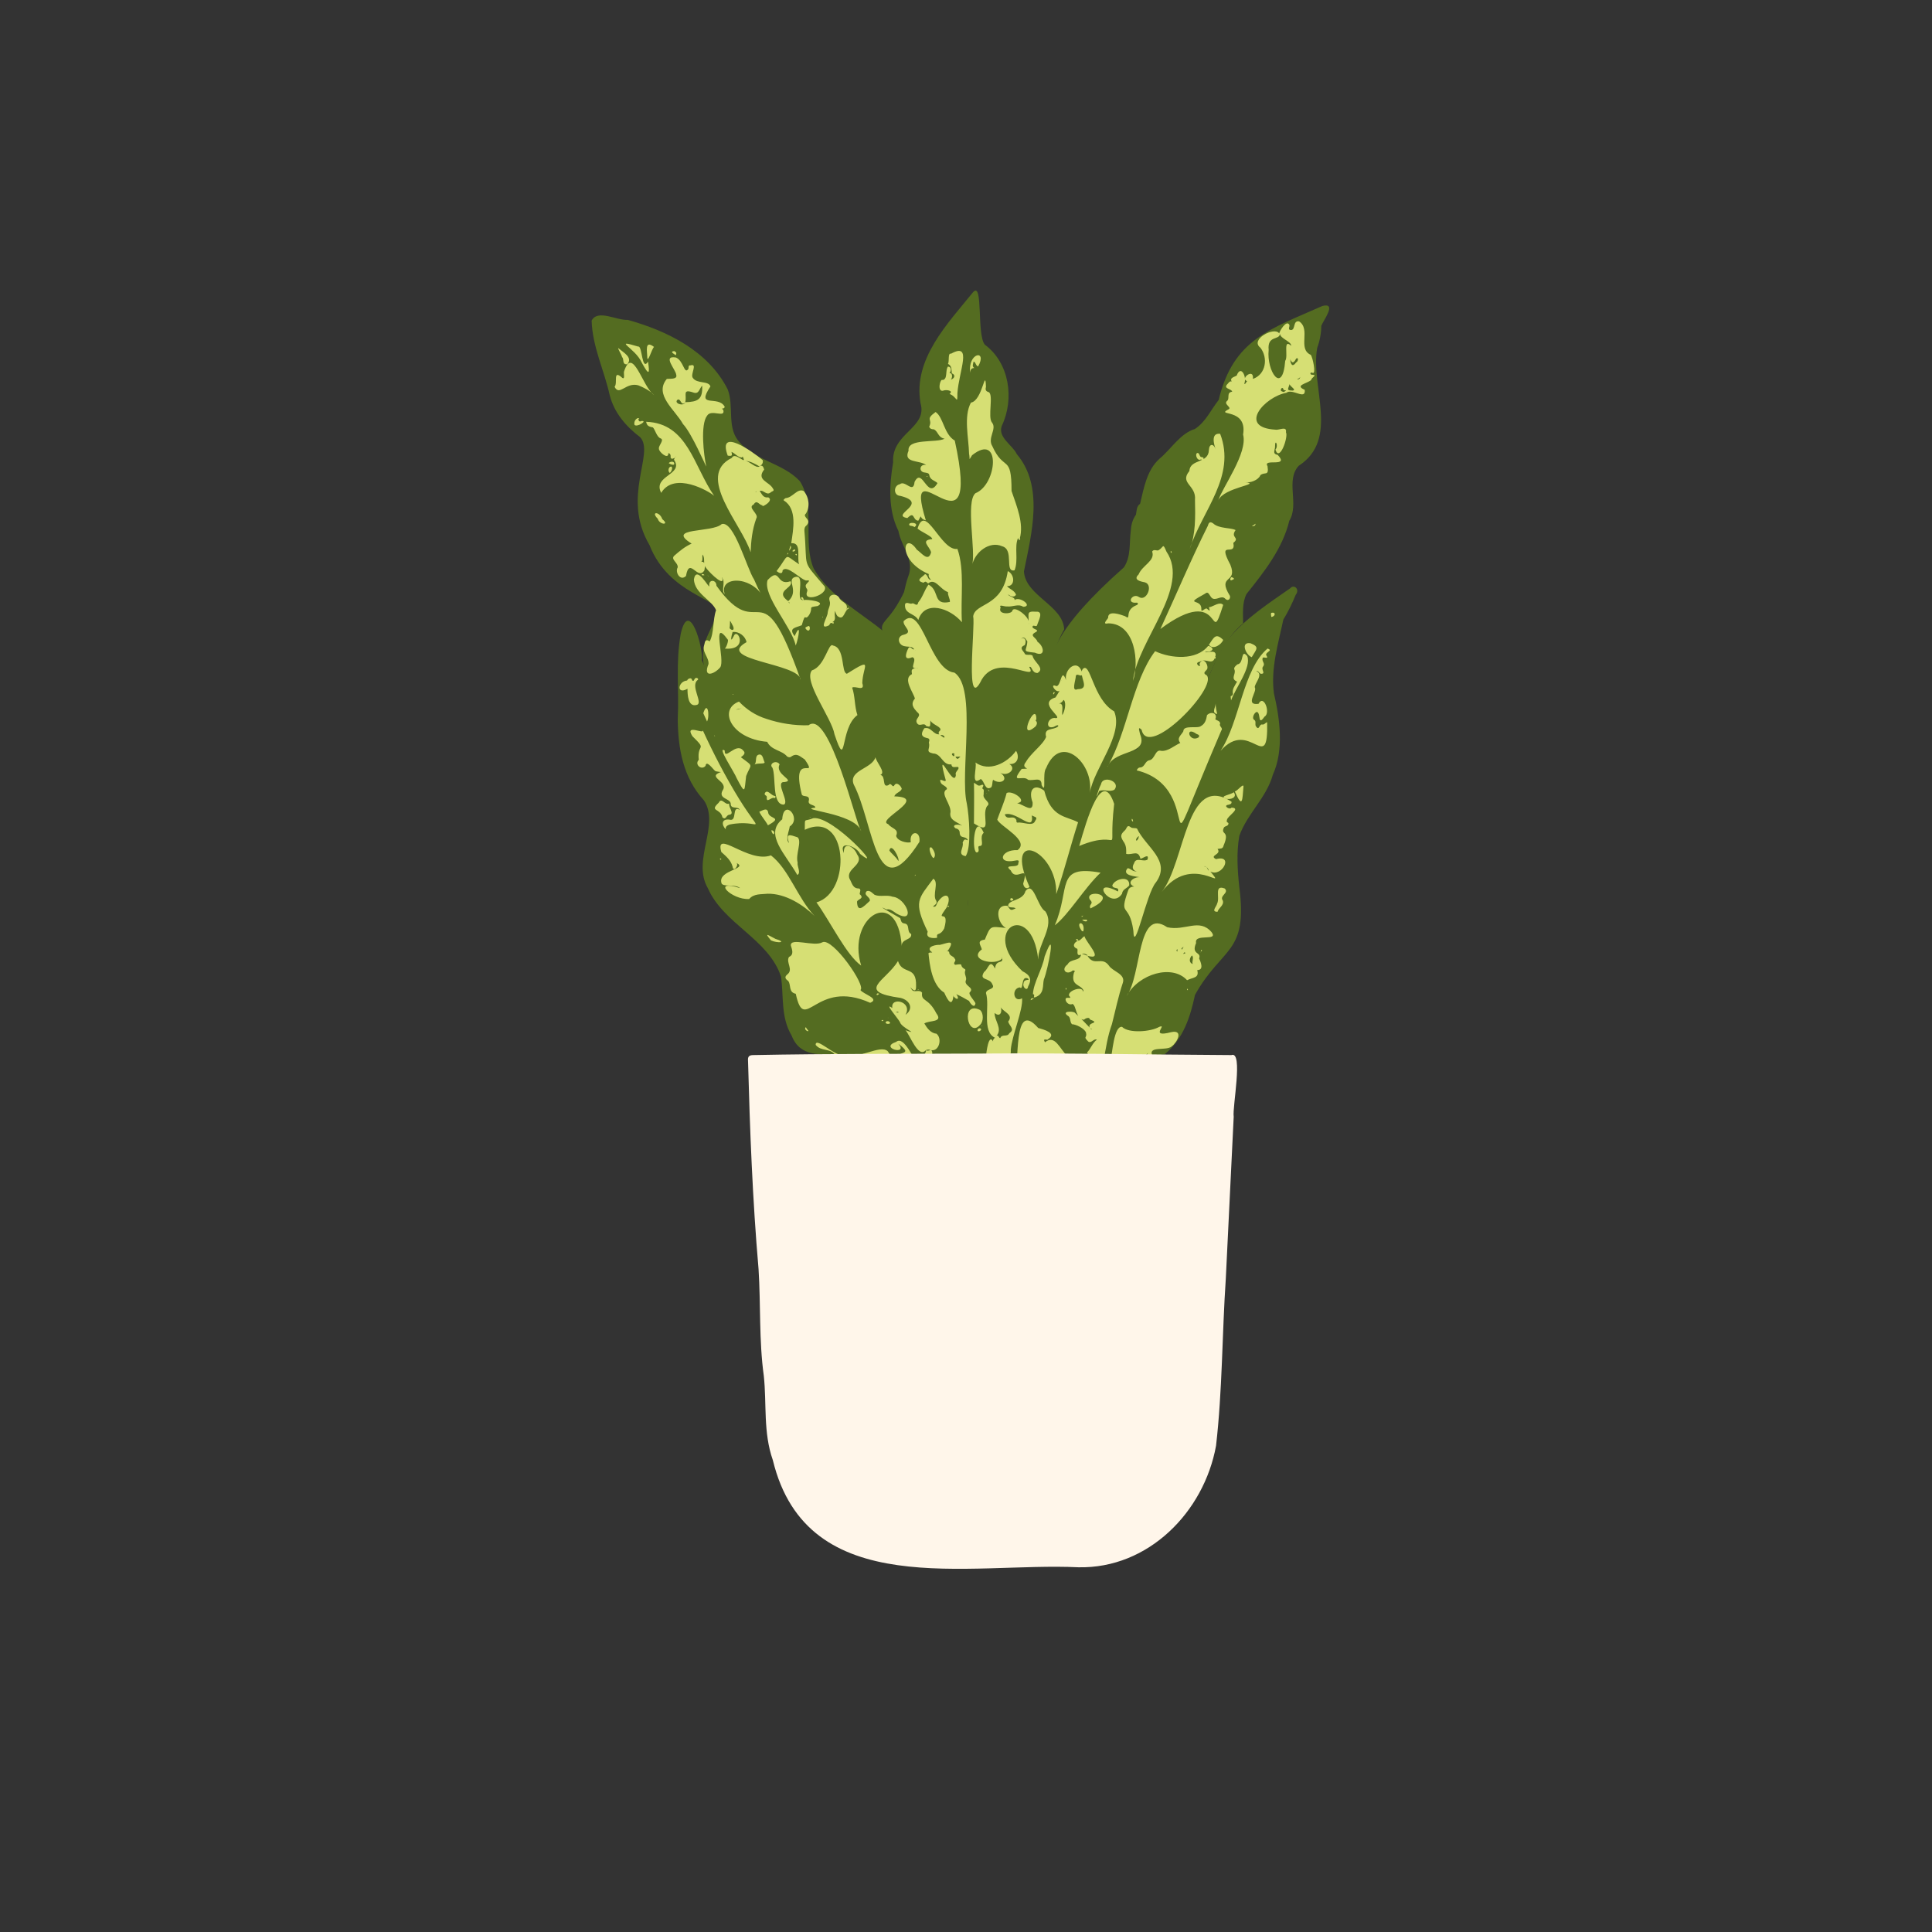<svg xmlns="http://www.w3.org/2000/svg" xmlns:xlink="http://www.w3.org/1999/xlink" width="500" zoomAndPan="magnify" viewBox="0 0 375 375" height="500" preserveAspectRatio="xMidYMid meet" version="1.0"><rect x="0" y="0" width="375" height="375" fill="#333333" stroke="none"/><defs><clipPath id="79467db950"><path d="M 114.688 56 L 258 56 L 258 205 L 114.688 205 Z M 114.688 56 " clip-rule="nonzero"/></clipPath></defs><g clip-path="url(#79467db950)"><path fill="#546c21" d="M 250.188 101.211 Z M 256.68 59.387 C 246.539 63.91 239.387 65.809 236.543 77.633 C 235.082 79.457 234.062 81.867 231.945 83.254 C 229.098 84.129 227.348 87.121 225.086 89.02 C 222.605 91.211 222.023 94.715 221.293 97.781 C 220.562 98.289 220.637 99.168 220.488 99.898 C 219.762 100.918 219.539 102.012 219.469 103.18 C 219.176 105.516 219.543 108 218.156 110.117 C 191.23 133.984 213.047 131.797 198.09 149.461 C 188.168 159.387 199.109 175.152 188.676 184.422 C 185.176 174.789 193.199 171.359 180.434 158 C 170.363 148.512 180.652 132.742 171.383 122.453 C 166.789 118.73 161.023 115.664 157.957 110.406 C 155.695 105.152 158.395 98.363 155.258 93.398 C 151.828 89.75 146.355 89.457 143.219 85.445 C 141.105 82.672 142.488 78.801 141.25 75.59 C 137.457 68.07 129.43 64.203 121.84 62.086 C 119.727 62.23 116.004 59.969 114.836 62.23 C 114.98 67.27 117.242 71.793 118.34 76.684 C 119.215 80.117 121.477 82.742 124.25 84.859 C 127.168 88 120.527 96.395 126.074 105.809 C 129.867 115.516 139.938 116.176 139.133 118.875 C 138.621 121.504 136.727 123.621 136.508 126.32 C 135.852 131.574 140.375 136.246 142.344 140.992 C 150.441 148.219 156.207 141.43 155.77 157.855 C 155.914 172.086 173.719 163.184 177.512 173.473 C 179.992 180.555 178.898 188.656 184.371 194.496 C 186.125 196.539 191.23 204.133 186.195 204.133 C 177.223 204.133 168.246 204.133 159.273 204.133 C 170.363 205.738 206.117 204.133 225.453 204.715 C 222.898 202.891 214.289 204.57 209.617 204.203 C 198.602 203.621 202.32 186.832 205.168 180.043 C 209.105 170.918 218.008 166.906 215.746 155.664 C 215.234 144.496 228.734 142.086 233.406 133.984 C 235.594 129.312 237.273 124.352 241.285 120.992 C 241.285 119.094 241.066 117.051 241.941 115.297 C 245.445 110.918 248.945 106.465 250.258 101.066 C 252.23 97.852 249.457 93.254 252.082 90.406 C 260.035 85.227 254.344 75.152 255.66 67.559 C 256.168 66.172 256.461 64.641 256.461 63.254 C 256.824 62.23 259.598 58.656 256.68 59.387 Z M 189.043 58.219 C 189.043 57.852 189.262 57.195 188.895 56.977 C 188.605 57.27 188.676 57.926 189.043 58.219 Z M 189.043 58.219 " fill-opacity="1" fill-rule="nonzero"/></g><path fill="#546c21" d="M 199.766 93.18 Z M 178.609 73.035 Z M 199.695 148.219 C 208.012 139.387 200.715 132.305 206.555 122.16 C 206.336 117.488 199.039 115.664 198.746 110.918 C 200.207 103.621 202.688 94.422 197.359 88.145 C 196.559 86.395 193.637 84.934 194.441 82.672 C 196.922 77.488 195.973 70.48 191.156 66.902 C 189.551 65.004 190.867 54.566 188.895 56.684 C 183.934 62.816 177.148 69.75 178.68 78.289 C 180.066 83.109 172.988 84.059 173.355 89.75 C 172.625 94.059 172.332 98.949 174.375 103.035 C 174.961 106.176 177.586 108.73 176.273 111.941 C 175.906 112.891 175.688 114.059 175.469 114.934 C 171.383 123.547 168.977 118.73 174.082 128.074 C 176.93 135.152 174.449 142.598 175.398 149.898 C 178.168 160.336 191.449 165.52 187.07 179.023 C 186.562 180.992 187.438 183.621 188.676 185.082 C 189.844 182.965 192.035 181.648 192.91 179.312 C 195.828 168.949 190.062 156.32 199.695 148.219 Z M 251.5 115.445 C 250.844 117.051 250.039 118.73 249.094 120.262 C 248.145 124.789 246.609 129.75 247.27 134.57 C 248.434 139.605 249.238 145.59 247.047 150.41 C 245.809 154.859 242.086 157.926 240.555 162.234 C 239.973 165.445 240.191 168.949 240.555 172.234 C 242.234 185.227 237.199 183.695 231.945 193.109 C 231.07 197.27 229.684 201.723 226.035 204.645 C 222.824 205.152 218.082 203.84 215.602 205.152 C 215.602 209.898 213.703 212.234 214.289 205.812 C 214.434 202.746 206.406 206.688 204.801 203.547 C 203.125 199.68 201.883 200.336 199.477 197.781 C 197.723 196.395 197.434 209.898 196.777 209.754 C 193.492 208.805 198.891 193.914 199.766 190.922 C 200.645 189.461 198.527 189.312 197.945 188.219 C 196.191 186.25 192.91 181.359 196.559 179.824 C 199.914 179.387 201.371 183.695 201.445 186.469 C 201.52 186.32 201.52 186.031 201.52 185.738 C 201.809 182.965 204.656 179.75 202.832 177.125 C 200.934 174.133 196.629 168.512 199.184 165.301 C 203.488 164.133 204.512 170.629 205.094 173.695 C 206.406 169.094 208.816 162.965 209.398 159.242 C 194.148 157.125 209.324 133.91 211.66 154.059 C 212.535 149.094 218.301 142.742 216.402 138.219 C 211.953 134.859 206.555 122.234 215.234 121.137 C 220.562 121.137 221.293 128.875 220.051 132.305 C 220.199 132.086 220.344 131.648 220.344 131.211 C 222.531 124.715 225.379 118.438 228.152 112.16 C 228.879 109.312 224.867 105.297 224.723 101.648 C 224.867 98.949 223.629 93.984 227.129 93.035 C 233.914 91.723 232.527 102.453 230.996 106.613 C 231.07 106.613 231.363 105.664 231.434 105.297 C 233.332 99.898 238 94.641 237.93 88.875 C 237.199 86.465 235.668 81.504 238.949 80.336 C 240.992 80.188 241.797 82.742 241.578 84.422 C 241.648 84.785 240.992 85.227 241.797 85.445 C 242.379 87.926 239.316 90.48 238.73 93.035 C 238.074 94.566 237.562 96.176 236.543 97.488 C 238.656 94.566 246.391 91.648 247.047 96.902 C 246.684 102.379 239.898 104.422 235.668 101.723 C 234.938 101.211 234.789 101.793 234.645 102.234 C 231.363 108.801 228.516 115.59 225.449 122.234 C 239.973 110.699 239.68 132.891 224.504 126.539 C 222.68 126.977 222.242 131.648 221.219 133.402 C 219.25 138.582 217.719 143.984 215.234 148.875 C 216.184 147.051 218.594 146.395 220.344 145.664 C 222.824 143.035 225.816 141.066 228.953 139.168 C 234.207 135.738 234.789 128.656 238.512 123.91 C 241.867 119.969 246.102 117.195 250.406 114.203 C 251.137 113.328 252.375 114.348 251.5 115.445 Z M 214.945 148.801 C 214.871 148.875 215.164 148.801 214.945 148.801 Z M 209.543 164.496 C 210.93 162.453 215.453 163.691 215.383 162.16 C 216.402 142.672 212.754 153.621 209.473 164.203 C 209.254 164.715 208.961 165.152 209.543 164.496 Z M 211.809 169.531 C 210.348 169.973 208.086 167.195 207.793 169.605 C 206.699 172.965 205.824 176.469 204.656 179.75 C 206.773 176.539 209.105 172.672 211.809 169.531 Z M 203.27 184.277 C 202.469 187.051 200.934 190.848 200.059 194.133 C 203.195 192.816 201.883 187.344 203.27 184.277 Z M 187.801 204.57 C 184.59 205.301 176.055 202.527 180.723 207.27 C 181.453 208.586 183.789 210.48 180.723 210.043 C 179.703 209.094 179.191 207.707 178.391 206.613 C 175.398 202.016 167.883 205.883 163.141 204.57 C 159.344 204.715 155.258 205.227 153.652 200.992 C 151.539 197.488 152.121 193.402 151.609 189.605 C 149.203 182.234 140.445 179.387 137.383 172.379 C 134.246 166.977 139.789 160.191 136.652 155.371 C 132.566 150.918 131.617 145.301 131.547 139.605 C 131.836 133.984 131.109 128.656 132.129 123.035 C 133.734 115.883 136.578 125.809 136.215 128.145 C 137.82 131.723 139.426 135.297 141.324 138.73 C 146.137 148.801 157.082 139.531 155.988 157.488 C 160.367 157.051 165.035 158.363 167.59 162.234 C 164.746 156.395 162.555 147.27 159.199 140.773 C 152.484 141.137 143.148 139.824 140.738 132.16 C 141.832 124.641 153.289 128.73 155.844 132.672 C 152.559 128.73 152.926 118.949 146.723 118.875 C 144.973 119.094 143.512 118.363 142.125 117.414 C 136.578 112.016 146.355 111.355 148.109 115.883 C 145.699 111.574 143.949 106.684 141.613 102.305 C 141.25 101.574 141.031 101.211 140.156 101.793 C 138.695 102.961 136.797 102.523 135.121 103.18 C 120.965 103.18 129.504 87.121 138.914 96.684 C 136.508 92.891 134.535 88.508 132.203 84.496 C 131.035 82.598 128.699 82.961 126.875 82.453 C 124.539 81.43 121.184 80.336 120.602 77.562 C 119.945 73.398 125.344 74.641 127.02 76.684 C 124.395 73.254 122.496 69.387 119.289 66.465 C 122.059 65.227 124.613 70.699 126.074 72.891 C 124.758 68.727 128.773 64.496 130.16 69.387 C 129.43 78 126.363 73.766 132.641 82.379 C 134.754 85.008 135.996 88.145 137.457 91.137 C 136.871 89.75 136.508 88.289 136.727 86.758 C 136.797 76.758 144.312 86.027 139.645 91.941 C 138.914 96.977 144.312 102.379 145.918 107.27 C 147.816 85.953 161.242 102.453 149.129 112.672 C 148.254 115.738 153.801 121.574 154.602 125.371 C 157.812 111.211 166.129 124.789 157.668 130.262 C 155.844 132.453 163.141 142.742 163.504 146.539 C 163.066 139.68 172.625 132.453 171.531 143.547 C 170.727 146.465 169.27 148.801 166.496 150.117 C 163.867 153.109 170.875 163.473 171.383 167.855 C 173.863 168.805 174.523 169.168 175.543 166.469 C 176.492 164.352 179.992 162.523 180.871 165.664 C 181.816 168.949 180.434 172.453 178.461 175.008 C 179.922 179.605 179.629 184.789 181.453 189.312 C 181.965 186.906 185.027 182.16 186.781 186.25 C 187.508 188.875 186.633 191.941 185.176 194.203 C 185.027 194.352 185.102 194.57 184.957 194.715 C 186.707 196.977 190.281 202.09 187.801 204.57 Z M 163.141 166.977 C 175.105 169.75 161.973 158.949 156.57 158.438 C 153.801 162.598 163.211 157.051 163.141 166.977 Z M 252.375 76.539 C 249.969 74.715 242.816 79.094 243.91 81.648 C 246.027 84.641 250.914 83.473 252.375 80.48 C 253.25 79.457 254.055 77.34 252.375 76.539 Z M 253.18 78.949 C 253.18 78.875 253.18 78.875 253.18 78.949 Z M 249.676 76.246 C 249.75 76.246 249.75 76.246 249.676 76.246 C 249.75 76.246 249.676 76.246 249.676 76.246 Z M 247.488 73.328 C 247.707 73.473 248.07 73.984 248.363 73.547 C 248.508 73.547 248.508 73.109 248.652 73.035 C 253.031 63.035 242.523 63.035 247.488 73.328 Z M 247.488 73.328 " fill-opacity="1" fill-rule="nonzero"/><path fill="#d6df74" d="M 135.414 148.73 Z M 250.258 62.816 Z M 135.195 136.832 C 136.652 136.539 133.809 133.035 135.484 131.941 C 135.633 131.574 134.973 131.43 134.828 131.797 C 134.684 131.941 134.684 132.379 134.316 132.016 C 134.316 131.43 133.516 131.648 133.371 132.086 C 131.547 132.234 131.254 134.934 133.441 133.691 C 133.441 134.789 133.516 137.27 135.195 136.832 Z M 179.117 170.555 Z M 127.68 100.625 Z M 190.211 196.031 C 186.414 194.133 187.801 201.648 190.211 198.949 C 190.938 198.293 190.938 196.613 190.211 196.031 Z M 177.512 102.305 C 178.754 101.355 175.906 101.211 176.566 102.012 C 176.855 102.086 177.223 102.086 177.512 102.305 Z M 190.574 199.094 C 190.574 199.168 190.648 199.168 190.648 199.242 C 190.648 199.094 190.719 198.949 190.574 199.094 Z M 173.863 157.926 C 173.863 157.926 173.793 157.855 173.793 157.855 C 173.793 157.926 173.863 157.926 173.863 157.926 Z M 177.73 169.75 C 177.66 169.824 177.586 169.898 177.512 169.973 C 177.73 169.973 177.73 169.898 177.73 169.75 Z M 191.742 153.254 C 191.812 153.402 191.887 153.473 192.035 153.621 C 192.035 153.402 191.887 153.328 191.742 153.254 Z M 237.855 168.074 C 237.855 168.074 237.93 168.074 237.855 168.074 C 237.93 168.074 237.855 168.074 237.855 168.074 Z M 211.078 178.875 C 211.078 178.805 211.004 178.875 211.078 178.875 C 211.078 178.805 211.078 178.875 211.078 178.875 Z M 188.238 193.035 Z M 188.094 194.277 C 188.312 194.789 189.188 195.883 189.332 194.715 C 189.113 194.203 187.875 192.965 188.238 192.598 C 189.262 191.648 186.926 191.359 187.508 190.191 C 187.656 189.605 187.07 189.023 187.363 188.363 C 187.438 188.219 187.289 188.074 187.219 188.074 C 185.977 187.344 187.363 186.977 185.395 187.27 C 184.809 186.906 185.758 186.539 185.32 186.102 C 185.102 185.52 184.227 185.59 184.227 184.789 C 184.008 184.422 183.422 184.789 184.008 184.496 C 185.539 182.16 183.789 183.109 182.402 183.402 C 181.816 183.328 179.773 183.695 180.652 184.641 C 181.379 185.082 180.504 184.715 180.215 185.008 C 180.434 187.195 180.871 191.211 183.277 192.672 C 185.176 196.977 185.027 192.16 185.102 193.402 C 185.832 194.277 186.27 193.84 185.613 192.965 C 186.414 193.328 187.219 193.766 188.094 194.277 Z M 246.758 118.949 C 246.609 119.168 246.758 119.531 246.758 119.75 C 247.559 119.68 247.707 118.73 246.758 118.949 Z M 235.812 127.852 C 236.105 127.781 235.957 127.414 235.738 127.488 C 235.812 127.633 235.812 127.852 235.812 127.852 Z M 142.27 134.859 C 142.344 134.859 142.344 134.789 142.344 134.715 C 142.199 134.715 142.199 134.789 142.27 134.859 Z M 160.66 118.875 C 160.66 119.824 158.762 122.453 160.949 121.355 C 161.242 120.699 161.387 120.918 161.754 121.066 C 161.898 120.773 161.898 120.773 161.535 120.773 C 162.41 120.336 161.898 119.531 162.043 118.875 C 162.043 118 162.191 119.461 162.703 119.68 C 163.867 120.48 163.867 118.363 164.816 118.07 C 164.453 117.781 164.453 118.145 164.305 118.363 C 164.672 117.051 163.648 117.051 162.992 116.246 C 162.555 115.008 160.586 115.227 161.023 116.613 C 161.316 117.414 160.73 118.145 160.66 118.875 Z M 130.887 68.145 C 129.941 68.219 130.742 68.656 131.18 68.949 C 131.328 68.438 131.328 68.438 130.887 68.145 Z M 180.578 208.73 C 178.973 208.949 179.41 209.754 180.723 209.898 C 181.09 209.168 181.965 208.367 180.578 208.73 Z M 169.414 209.461 C 169.414 209.461 169.414 209.535 169.414 209.461 C 169.414 209.535 169.488 209.461 169.414 209.461 Z M 233.113 89.168 C 233.551 89.531 233.914 88.73 233.258 88.73 C 232.746 88.73 232.895 87.852 232.383 87.926 C 231.871 88.145 232.383 89.605 233.113 89.168 Z M 138.621 157.051 Z M 140.227 158.656 C 140.957 159.242 140.887 158.219 141.543 158.145 C 142.707 158 141.324 156.688 141.543 155.957 C 140.738 156.395 140.082 154.641 139.5 155.809 C 137.602 157.562 139.863 156.832 140.227 158.656 Z M 138.621 157.051 C 138.621 157.125 138.621 157.125 138.621 157.051 Z M 138.477 157.195 C 138.477 157.195 138.551 157.125 138.551 157.125 C 138.551 157.125 138.551 157.125 138.477 157.195 Z M 139.719 166.758 C 139.863 166.906 139.938 166.906 140.008 166.758 C 139.863 166.539 139.789 166.613 139.719 166.758 Z M 170.363 193.109 C 170.582 192.965 170.801 192.891 170.438 192.816 C 170.145 192.746 169.996 193.254 170.363 193.109 Z M 148.473 153.914 C 148.254 154.352 148.766 154.352 148.84 154.641 C 148.691 156.176 149.715 154.496 150.441 154.934 C 150.516 154.789 150.59 154.496 150.441 154.496 C 149.715 154.496 148.984 153.109 148.473 153.914 Z M 159.711 119.68 C 159.637 119.68 159.637 119.75 159.637 119.824 C 159.781 119.824 159.781 119.75 159.711 119.68 Z M 171.895 198.438 C 171.895 198.805 172.625 198.805 172.77 198.586 C 172.699 198.145 172.039 198.074 171.895 198.438 Z M 171.457 198 C 171.238 197.926 171.164 198 171.094 198.145 C 171.312 198.219 171.383 198.219 171.457 198 Z M 136.215 111.43 C 136.141 111.793 136.508 111.648 136.727 111.648 C 136.652 111.43 136.434 111.43 136.215 111.43 Z M 154.309 106.902 C 154.527 106.465 153.871 106.684 153.801 106.977 C 153.945 107.125 154.09 107.051 154.309 106.902 Z M 154.676 107.707 C 154.676 107.488 154.527 107.488 154.383 107.562 C 154.383 107.633 154.602 107.926 154.676 107.707 Z M 130.012 91.793 C 130.305 91.574 130.668 90.773 130.305 90.555 C 129.723 90.555 129.574 91.504 130.012 91.793 Z M 157.156 121.648 Z M 156.645 121.648 C 156.133 121.723 156.352 122.086 156.645 122.305 C 157.375 122.816 157.375 120.992 156.645 121.648 Z M 172.332 197.562 C 172.332 197.562 172.406 197.562 172.406 197.637 C 172.406 197.488 172.332 197.488 172.332 197.562 Z M 172.406 197.637 Z M 130.816 90.188 C 131.109 89.531 130.16 89.457 129.793 89.898 C 130.16 90.117 130.449 90.262 130.816 90.188 Z M 178.316 192.016 C 178.242 192.016 178.168 192.016 178.098 192.086 C 178.242 192.16 178.316 192.086 178.316 192.016 Z M 163.359 206.539 Z M 163.359 206.539 C 163.43 206.613 163.504 206.758 163.648 206.613 C 163.578 206.469 163.504 206.539 163.359 206.539 Z M 157.449 158.656 Z M 141.176 79.531 C 141.176 79.605 141.176 79.605 141.176 79.531 C 141.25 79.605 141.176 79.531 141.176 79.531 Z M 137.309 111.648 C 137.383 111.723 137.457 111.793 137.602 111.941 C 137.527 111.793 137.457 111.723 137.309 111.648 Z M 166.641 128.949 C 166.641 128.949 166.57 128.949 166.57 128.875 C 166.641 129.02 166.641 129.02 166.641 128.949 Z M 166.57 128.875 Z M 211.879 175.301 Z M 211.66 176.32 C 217.645 173.473 210.422 172.527 211.516 174.57 C 212.465 175.52 211.223 175.445 211.66 176.32 Z M 210.93 178.512 C 210.641 178.512 210.348 178.512 210.055 178.512 C 210.348 178.949 211.297 178.949 210.93 178.512 Z M 210.273 177.781 Z M 209.91 177.855 C 209.984 178.074 210.203 177.855 210.203 177.781 C 210.129 177.781 209.984 177.781 209.91 177.855 Z M 210.273 177.781 C 210.273 177.781 210.348 177.707 210.348 177.707 C 210.273 177.707 210.273 177.707 210.273 177.781 Z M 196.121 174.789 Z M 196.41 174.352 C 196.266 174.277 196.121 174.352 196.121 174.496 C 195.898 175.152 197.215 174.641 196.41 174.352 Z M 227.422 107.344 C 227.422 107.27 227.422 107.051 227.348 106.977 C 227.055 107.051 227.273 107.27 227.422 107.344 Z M 227.422 107.344 Z M 197.652 167.562 Z M 197.578 167.488 C 197.578 167.488 197.652 167.488 197.652 167.562 C 197.578 167.414 197.578 167.414 197.578 167.488 Z M 239.242 112.523 C 239.824 112.379 239.316 112.086 239.023 112.016 C 238.656 112.305 238.73 112.891 239.242 112.523 Z M 180.066 92.523 C 179.992 92.379 179.773 92.453 179.848 92.523 C 179.922 92.598 180.066 92.523 180.066 92.523 Z M 191.449 154.133 Z M 191.523 153.984 C 191.523 153.984 191.449 154.059 191.449 154.059 C 191.594 154.059 191.594 154.059 191.523 153.984 Z M 190.281 199.605 C 190.062 199.531 189.844 199.68 189.77 199.824 C 189.551 200.555 190.867 199.973 190.281 199.605 Z M 204.73 134.422 C 204.512 134.203 204.363 134.57 204.438 134.789 C 204.582 134.715 204.656 134.57 204.73 134.422 Z M 204.363 134.789 C 204.363 134.715 204.363 134.715 204.363 134.789 C 204.363 134.715 204.363 134.789 204.363 134.789 Z M 184.227 175.883 C 184.008 175.664 183.934 175.957 183.934 176.102 C 184.078 176.102 184.152 175.957 184.227 175.883 Z M 233.258 184.57 C 233.406 184.422 233.113 184.277 233.113 184.496 C 233.039 184.715 233.113 184.715 233.258 184.57 Z M 233.113 184.715 C 232.965 184.789 233.113 184.789 233.113 184.715 C 233.113 184.789 233.113 184.715 233.113 184.715 Z M 232.965 184.863 C 232.965 184.863 233.039 184.789 233.039 184.789 C 232.965 184.789 232.965 184.789 232.965 184.863 Z M 238.148 173.402 C 238.074 173.402 238 173.328 238.148 173.402 Z M 217.496 170.48 Z M 206.844 191.723 C 206.844 191.867 206.844 191.941 206.844 192.086 C 207.137 192.016 206.992 191.867 206.844 191.723 Z M 155.625 154.203 C 153.434 145.52 159.055 151.578 156.207 147.414 C 155.258 146.832 154.676 146.027 153.508 146.906 C 153.289 147.051 152.996 146.977 152.777 146.832 C 151.758 145.59 149.715 145.664 148.91 143.984 C 141.906 143.402 139.352 137.707 143.438 136.176 C 144.898 137.707 146.648 138.875 148.766 139.531 C 151.391 140.41 154.164 140.848 156.938 140.773 C 161.023 137.562 166.277 160.555 167.152 161.285 C 165.84 157.707 154.383 157.195 158.25 156.758 C 158.25 156.102 156.645 156.395 157.012 155.301 C 157.156 154.203 155.844 154.789 155.625 154.203 Z M 144.023 137.414 C 143.586 137.633 142.125 137.781 143.293 137.707 C 143.586 137.633 143.805 137.488 144.023 137.414 Z M 128.555 100.773 C 128.043 99.238 126.219 99.238 127.68 100.699 C 127.969 101.867 130.086 102.012 128.555 100.773 Z M 151.32 148.363 C 150.734 147.414 149.129 148.219 149.934 149.023 C 150.66 150.773 149.785 156.176 152.121 156.176 C 153.363 155.738 150.297 151.648 152.266 151.797 C 154.527 151.504 150.297 150.336 151.32 148.363 Z M 144.824 150.629 C 145.773 148.145 146.43 148.949 143.805 146.977 C 144.168 146.688 144.898 146.246 144.242 145.664 C 142.855 143.984 140.594 147.781 140.664 145.664 C 139.062 144.715 142.562 149.898 143 151.066 C 144.75 154.422 144.461 153.473 144.824 150.629 Z M 153.434 105.883 C 153.363 106.176 153.145 106.758 153.145 106.902 C 153.508 106.539 153.652 106.246 153.434 105.883 Z M 138.77 142.965 C 138.84 143.035 138.695 142.742 138.621 142.672 C 138.621 142.816 138.695 142.891 138.77 142.965 Z M 172.332 204.059 C 170.801 202.598 166.496 205.883 163.43 204.715 C 162.043 205.008 158.25 201.141 158.324 202.816 C 159.344 204.133 161.242 203.402 162.117 204.789 C 164.379 205.227 163.211 209.68 166.934 206.758 C 167.152 207.855 164.746 209.754 166.641 209.68 C 167.664 210.191 168.684 208.805 169.488 209.461 C 169.707 205.082 176.855 210.922 172.332 204.059 Z M 136.508 138.438 C 136.727 138.949 137.02 139.531 137.238 140.043 C 137.82 138.875 137.309 135.883 136.508 138.438 Z M 157.156 158.656 C 157.23 158.656 157.301 158.656 157.375 158.656 C 157.301 158.656 157.156 158.512 157.156 158.656 Z M 175.031 183.695 C 174.887 182.16 177.074 182.527 176.855 181.285 C 175.906 180.848 176.711 179.387 175.543 179.242 C 174.887 179.168 174.887 178.656 174.742 178.219 C 174.012 177.781 169.414 175.227 172.113 176.539 C 172.699 176.32 173.426 176.906 173.938 177.27 C 177.949 179.605 175.906 174.277 173.281 174.059 C 172.113 173.621 170.875 174.133 169.777 173.695 C 169.34 173.402 168.902 172.746 168.246 172.965 C 167.445 173.766 168.977 174.059 168.832 174.859 C 167.59 176.027 166.422 177.27 166.348 175.008 C 166.496 174.496 167.883 174.422 166.859 173.547 C 166.859 173.184 167.227 172.598 166.715 172.453 C 165.473 172.453 165.402 171.43 164.891 170.555 C 164.086 168.582 167.883 167.855 166.348 165.809 C 165.766 164.277 163.648 163.184 163.797 165.59 C 162.629 162.965 166.348 164.277 166.934 165.738 C 171.969 169.75 161.824 158.363 157.887 158.801 C 155.914 159.605 156.281 158.512 156.207 161.066 C 164.598 157.051 165.402 173.184 158.469 175.152 C 161.168 178.875 164.305 185.445 167.152 187.418 C 164.234 178 174.23 171.723 175.031 183.695 Z M 154.82 162.523 C 153.289 162.016 152.484 161.648 153.145 163.621 C 152.414 162.965 153.145 161.359 153.289 160.41 C 155.695 158.875 152.121 154.789 151.828 159.023 C 148.254 161.941 152.559 165.883 154.75 169.824 C 155.551 169.461 154.676 168.145 154.82 167.414 C 154.383 165.809 155.695 163.328 154.82 162.523 Z M 180.797 203.84 C 181.309 204.934 180.504 204.863 179.629 205.008 C 178.754 205.152 179.922 204.352 179.703 203.84 C 178.242 205.52 176.637 200.922 175.762 199.973 C 178.754 200.992 174.887 199.461 174.668 198.367 C 174.156 197.488 171.457 194.422 173.207 195.664 C 172.77 193.402 177.223 194.352 175.762 196.977 C 177.441 195.738 176.566 194.133 174.812 193.695 C 165.91 192.453 171.969 190.41 174.301 186.539 C 175.18 189.312 177.949 187.27 177.805 191.43 C 177.879 193.547 176.055 190.629 176.93 192.016 C 177.367 192.816 178.391 191.941 178.973 192.672 C 178.754 194.496 180.141 193.547 181.746 196.688 C 183.133 198.512 180.359 198 179.41 198.656 C 179.922 199.531 180.652 200.555 181.746 200.629 C 182.914 201.504 182.328 204.059 180.797 203.84 Z M 173.863 196.469 C 174.012 196.539 174.156 196.539 174.375 196.539 C 174.449 196.25 174.012 196.469 173.863 196.469 Z M 180.652 203.84 C 180.359 203.695 179.992 203.695 179.703 203.84 C 180.066 204.059 180.359 203.84 180.652 203.84 Z M 149.059 160.191 C 151.977 158.582 149.496 159.023 149.129 157.855 C 148.984 156.613 148.109 157.27 147.379 157.562 C 147.816 158.512 148.547 159.242 149.059 160.191 Z M 177.367 208.074 C 176.785 208.367 177.512 208.512 177.441 208.73 C 177.879 209.754 176.199 210.336 176.125 209.387 C 176.199 207.707 172.332 207.199 174.594 205.812 C 173.426 203.621 177.805 205.152 174.375 202.598 C 176.418 204.934 170.508 203.402 173.938 202.234 C 175.543 200.922 177.293 205.812 178.461 206.832 C 179.336 208.219 177.223 206.395 177.367 208.074 Z M 174.301 202.309 C 174.23 202.309 174.156 202.309 174.301 202.309 C 174.23 202.309 174.301 202.309 174.301 202.309 Z M 174.301 202.453 C 174.449 202.598 174.375 202.527 174.301 202.453 Z M 137.527 128.875 C 137.602 127.488 136.141 126.539 136.727 125.078 C 136.797 124.57 136.945 123.91 137.746 124.496 C 138.621 122.891 138.332 120.262 138.988 118.438 C 138.184 116.465 134.828 115.227 134.684 112.453 C 135.195 109.531 137.676 114.348 137.676 113.766 C 137.457 112.379 139.062 112.453 139.062 113.691 C 147.742 125.809 147.379 109.238 155.406 131.941 C 155.188 128.73 138.621 128.145 144.898 124.641 C 144.68 123.473 143.438 122.523 142.199 122.672 C 141.98 123.328 141.613 125.078 142.418 123.473 C 143.148 121.648 145.41 126.32 140.664 125.883 C 140.957 125.809 141.469 124.277 141.25 124.129 C 137.965 119.68 140.812 128.145 139.789 129.531 C 138.695 130.848 136.359 131.723 137.527 128.875 Z M 141.613 121.941 C 142.125 122.523 142.637 122.305 142.27 121.504 C 141.395 119.824 141.832 120.555 141.613 121.941 Z M 153.434 112.816 C 154.238 114.129 150.152 114.641 152.996 116.684 C 155.113 114.789 152.777 112.742 154.09 112.086 C 156.645 110.992 154.164 116.684 155.914 116.465 C 154.969 116.027 155.914 115.445 155.988 116.465 C 156.645 116.32 160.512 116.758 158.688 117.633 C 156.645 117.926 157.957 117.781 157.082 119.312 C 156.133 120.773 156.426 118.512 155.625 121.355 C 154.383 121.867 152.996 121.867 154.238 123.473 C 155.551 120.48 155.039 123.766 154.457 125.297 C 153.582 121.504 148.035 115.664 148.984 112.598 C 151.539 109.898 150.59 113.84 153.434 112.816 Z M 153.07 116.832 C 153.07 116.977 153.215 117.051 153.215 117.125 C 153.289 116.977 153.215 116.906 153.07 116.832 Z M 152.996 107.344 C 152.852 107.27 152.852 107.488 152.777 107.633 C 152.926 107.562 152.996 107.562 152.996 107.344 Z M 146.285 148.512 C 146.797 147.926 148.84 148.512 148.328 147.781 C 148.109 147.27 148.035 146.32 147.305 146.465 C 146.355 146.688 147.086 148.074 146.285 148.512 Z M 124.539 70.336 C 126 73.035 126.145 72.598 125.781 70.188 C 124.539 72.16 124.688 67.051 123.883 67.27 C 118.703 65.734 123.301 67.559 124.539 70.336 Z M 120.746 69.312 C 121.184 69.676 120.672 70.844 121.77 70.699 C 122.863 69.387 121.039 68.438 120.09 67.633 C 119.652 67.27 120.672 68.875 120.746 69.312 Z M 125.637 69.387 C 125.707 70.625 126.512 67.707 126.949 67.34 C 125.051 65.883 125.637 68.289 125.637 69.387 Z M 138.77 149.605 C 138.914 149.824 140.375 149.824 139.789 149.898 C 137.164 150.918 141.543 151.648 140.227 153.473 C 139.426 155.078 141.688 154.934 141.832 155.957 C 141.762 157.195 143.293 156.395 143.586 157.195 C 141.98 156.246 143.148 159.531 141.613 159.094 C 140.008 158.875 140.008 160.117 140.887 160.992 C 140.738 160.48 141.176 160.191 141.613 160.043 C 147.672 158.801 148.254 162.746 143.512 155.152 C 140.812 150.773 138.477 146.246 136.359 141.648 C 136.945 142.742 132.785 140.336 134.391 142.891 C 137.383 145.809 135.266 144.203 135.633 147.488 C 134.754 148.363 136.141 149.605 136.945 148.656 C 137.09 147.414 138.402 149.312 138.77 149.605 Z M 129.43 73.547 C 130.012 73.473 131.547 73.691 131.254 72.742 C 131.18 71.723 128.48 68.949 131.18 69.387 C 132.641 69.969 132.785 72.598 133.516 71.723 C 133.809 71.504 133.441 70.844 134.027 70.918 C 135.484 70.48 133.953 72.672 134.465 73.328 C 135.266 74.566 137.527 73.84 137.895 75.008 C 134.977 79.387 139.426 76.613 140.664 78.949 C 140.594 79.531 139.719 79.094 140.375 79.531 C 140.887 81.285 138.039 79.312 137.238 80.699 C 135.922 82.379 136.578 88.363 137.09 90.555 C 137.02 90.555 134.246 84.059 132.566 82.305 C 131.035 79.531 126.875 76.613 129.43 73.547 Z M 133.004 78.07 C 135.414 78 136.434 77.562 136.289 74.859 C 135.703 75.445 135.703 76.613 134.535 76.172 C 132.348 75.445 133.371 76.684 133.004 78.07 Z M 133.004 78.145 C 132.129 78.875 132.203 77.34 131.547 77.562 C 130.668 78.219 132.566 78.949 133.004 78.145 Z M 123.883 74.785 C 124.977 75.227 126.145 75.809 126.949 76.684 C 124.688 75.078 122.789 66.902 121.109 72.16 C 121.039 72.523 121.402 73.984 120.602 73.18 C 118.922 71.793 119.945 74.348 119.289 75.078 C 120.234 76.977 121.477 74.129 123.883 74.785 Z M 126.73 82.961 C 126.074 82.816 125.562 82.742 125.418 81.867 C 133.516 82.16 134.609 90.48 138.621 96.246 C 137.676 95.371 130.887 91.43 128.336 95.664 C 126.582 92.305 132.859 92.16 130.816 89.238 C 131.254 88.289 130.523 89.531 130.16 88.801 C 130.305 87.852 129.504 87.852 129.723 88.145 C 129.574 89.168 127.898 87.707 127.898 87.121 C 127.75 86.465 129.062 85.371 128.188 85.078 C 127.461 84.785 127.168 83.398 126.73 82.961 Z M 131.109 88.73 C 131.18 88.656 131.328 88.582 131.109 88.656 C 131.035 88.73 131.109 88.73 131.109 88.73 Z M 148.984 173.473 C 152.484 173.402 155.914 175.664 158.105 177.781 C 154.82 174.352 153.145 168.73 149.641 166.027 C 145.262 167.637 138.695 160.773 140.008 165.371 C 140.887 166.176 141.832 166.906 142.199 168.219 C 142.344 169.461 143.512 167.855 142.93 167.488 C 145.336 168.656 139.426 168.875 140.008 171.285 C 140.082 172.305 142.637 171.504 143.656 172.379 C 137.895 170.555 141.98 174.715 145.41 174.496 C 146.355 173.402 147.742 173.621 148.984 173.473 Z M 133.152 111.793 C 133.809 107.926 135.414 112.816 136.727 110.699 C 137.02 109.168 136.508 108.73 135.703 109.238 C 136.652 109.02 136.215 108.293 136.359 107.633 C 136.871 108.293 136.508 109.094 136.797 109.824 C 136.871 110.336 140.594 114.129 140.227 112.305 C 140.227 112.234 140.227 112.234 140.156 112.234 C 140.008 112.234 140.227 112.016 140.227 112.234 C 140.812 113.109 139.938 114.715 140.664 115.297 C 139.938 113.109 142.125 112.305 144.312 112.891 C 148.035 113.91 148.547 117.633 146.355 112.453 C 144.973 110.406 142.488 100.992 140.082 101.723 C 138.258 103.473 129.062 102.305 134.246 105.516 C 132.93 106.102 131.984 106.902 130.887 107.852 C 130.086 108.582 131.617 109.168 131.547 110.117 C 130.961 111.066 132.055 112.891 133.152 111.793 Z M 124.469 81.723 C 123.957 82.086 123.738 81.137 124.102 81.211 C 123.738 80.918 122.934 81.648 123.152 82.453 C 123.594 83.035 125.855 81.574 124.469 81.723 Z M 168.902 194.645 C 170.875 193.84 167.516 192.965 167.008 192.16 C 168.172 191.359 161.605 181.941 159.637 182.891 C 158.031 183.84 153.289 181.867 153.508 183.547 C 153.727 184.277 154.164 185.301 153.145 185.738 C 152.484 186.832 154.09 188.219 152.777 189.168 C 152.195 189.68 152.484 190.043 152.996 190.41 C 153.582 191.141 152.996 192.598 154.457 192.891 C 156.207 200.992 158.25 189.824 168.902 194.645 Z M 180.797 164.496 C 179.922 164.133 180.871 166.688 181.234 166.539 C 181.816 165.957 181.16 164.859 180.797 164.496 Z M 144.242 88.801 C 144.168 88.508 144.094 88.656 144.023 88.801 C 143.219 88.801 142.707 88 141.98 87.707 C 142.125 88.363 142.199 88.582 141.25 88.438 C 139.207 82.816 145.992 87.562 148.035 89.312 C 148.18 89.824 147.891 90.262 147.453 90.48 C 148.035 90.188 148.18 90.699 148.328 91.137 C 146.723 93.18 149.277 93.473 150.004 94.789 C 150.441 95.371 149.859 95.297 149.566 95.59 C 148.766 96.246 148.18 95.008 147.453 95.297 C 147.891 95.883 148.109 96.684 149.129 96.539 C 150.371 97.195 147.523 98.73 148.035 98.07 C 147.379 98.145 146.941 96.832 146.285 97.926 C 144.973 98.512 147.379 99.75 146.797 100.625 C 145.992 102.816 145.773 105.078 145.699 107.195 C 144.023 101.793 134.902 92.379 142.051 88.875 C 142.637 87.562 144.973 90.406 144.242 88.801 Z M 146.797 95.371 C 146.723 95.371 146.574 95.445 146.723 95.516 C 146.723 95.516 146.797 95.445 146.797 95.371 Z M 144.68 89.457 C 145.629 89.605 146.648 90.918 147.453 90.555 C 146.574 90.043 145.699 89.531 144.68 89.457 Z M 169.926 146.977 C 170.07 147.926 172.039 149.969 170.875 150.41 C 172.039 150.629 171.094 153.035 172.48 152.379 C 172.988 151.723 173.207 153.035 173.574 152.453 C 174.012 151.648 174.887 152.523 175.031 153.109 C 174.812 153.766 173.863 153.84 173.574 154.57 C 180.434 154.789 169.852 159.168 172.406 159.969 C 173.137 160.918 174.523 160.848 173.938 162.234 C 174.156 163.254 176.055 163.691 176.785 163.473 C 176.418 161.211 178.754 161.066 178.461 163.402 C 169.926 176.758 169.707 159.969 165.691 152.234 C 164.672 149.461 169.27 149.242 169.926 146.977 Z M 174.375 167.125 C 174.668 166.613 172.988 163.402 172.625 165.082 C 172.988 165.664 173.863 166.25 174.375 167.125 Z M 183.715 176.176 C 184.883 173.766 183.496 172.891 181.965 175.152 C 181.746 175.52 181.746 176.176 181.09 175.957 C 181.379 175.664 181.965 175.445 181.746 174.863 C 180.871 173.766 182.328 171.285 181.16 170.555 C 178.242 174.496 177.223 174.934 180.066 180.848 C 179.555 182.16 181.234 182.16 181.891 182.016 C 181.746 180.773 182.402 181.867 183.277 180.191 C 184.445 175.957 181.309 179.531 183.715 176.176 Z M 156.719 199.824 C 156.5 199.68 156.426 199.094 156.281 199.605 C 156.207 200.043 157.301 200.48 156.719 199.824 Z M 150.297 161.578 C 150.223 161.285 150.004 161.211 149.785 161.137 C 149.566 161.211 150.223 162.523 150.297 161.578 Z M 150.516 182.234 C 149.059 181.504 148.254 180.848 149.641 182.527 C 150.883 183.109 152.926 182.965 150.516 182.234 Z M 150.734 110.848 C 151.172 111.211 151.902 111.574 151.902 110.699 C 152.777 109.605 155.188 112.305 156.426 112.672 C 157.957 112.523 156.062 113.254 156.426 113.91 C 156.426 114.203 156.863 114.348 156.645 114.859 C 155.844 117.051 160.805 115.445 160.074 113.84 C 155.477 108.438 156.793 110.625 156.133 103.035 C 156.133 102.742 156.133 102.453 156.352 102.16 C 157.887 100.844 155.551 100.406 156.426 99.68 C 157.23 98.438 157.082 96.539 155.988 95.297 C 154.75 94.715 153.871 96.613 152.484 96.684 C 152.34 96.758 151.977 97.051 152.121 97.121 C 154.82 98.801 153.945 102.816 153.582 105.445 C 155.695 105.227 154.602 108.363 155.113 109.531 C 151.977 107.488 153.363 107.414 150.734 110.848 Z M 164.379 130.773 C 163.211 130.555 164.086 125.738 161.68 125.297 C 160.805 124.57 160.148 129.312 157.594 130.117 C 155.844 132.234 161.461 139.387 161.973 142.523 C 164.453 149.969 162.922 141.355 166.422 138.801 C 165.84 137.051 165.984 135.078 165.402 133.473 C 165.984 133.035 167.953 134.352 167.371 132.598 C 167.445 129.312 169.707 127.414 164.379 130.773 Z M 217.789 173.473 C 217.863 172.598 218.738 172.453 219.176 171.867 C 219.395 169.824 216.332 170.555 215.895 171.867 C 216.039 172.672 217.352 172.016 216.988 173.035 C 211.297 170.043 215.602 176.832 217.789 173.473 Z M 219.031 172.672 C 219.25 172.234 219.688 172.086 220.125 172.086 C 218.52 171.359 220.051 170.191 221.219 170.262 C 220.562 170.117 217.57 169.973 218.883 168.512 C 219.543 168.582 219.906 169.312 220.707 169.094 C 220.27 169.168 219.469 168.656 220.125 167.562 C 220.488 166.25 221.949 167.414 222.75 166.832 C 223.043 165.59 222.023 166.539 221.363 166.688 C 220.926 164.859 219.832 166.027 218.594 165.738 C 218.594 164.859 218.664 164.133 218.008 163.254 C 217.426 162.305 217.496 161.941 218.375 161.137 C 218.738 160.773 218.738 159.969 219.469 160.555 C 219.762 160.848 220.418 160.629 220.707 160.848 C 222.387 164.422 227.422 167.051 224.355 171.285 C 222.531 173.328 220.125 185.664 219.98 180.629 C 219.176 174.934 217.059 178.219 219.031 172.672 Z M 220.637 163.184 C 220.781 162.965 221 162.816 221 162.523 C 221.363 161.867 220.125 162.965 220.637 163.184 Z M 222.312 164.715 C 222.242 164.789 222.242 164.789 222.312 164.789 C 222.312 164.789 222.312 164.715 222.312 164.715 Z M 241.359 152.672 C 241.359 151.941 240.262 153.473 239.68 153.621 C 241.211 157.125 241.137 155.227 241.359 152.672 Z M 246.027 125.883 C 241.211 129.969 240.629 140.188 236.906 145.738 C 242.672 139.242 246.172 150.699 245.953 140.188 C 245.59 140.262 245.445 140.699 245.004 140.629 C 244.422 140.48 244.422 141.867 243.84 141.066 C 243.473 140.699 243.91 140.043 243.473 139.75 C 242.816 139.387 243.621 138 244.059 138.219 C 244.715 138.582 244.129 140.992 245.445 139.094 C 246.684 138.438 245.297 134.641 244.277 136.613 C 241.504 136.977 244.129 134.203 243.547 133.402 C 243.473 132.672 245.371 130.848 243.84 130.262 C 244.348 130.117 244.422 130.918 244.934 130.773 C 245.664 130.699 244.715 129.898 245.152 129.387 C 245.664 128.73 244.859 128.438 245.078 127.707 C 245.227 127.414 246.246 128 245.883 127.344 C 245.227 126.613 247.34 126.32 246.027 125.883 Z M 236.25 138.582 C 236.105 137.926 235.957 137.27 235.957 136.539 C 235.957 137.27 235.082 138.438 236.25 138.582 Z M 210.273 180.773 C 210.711 178.73 208.668 178.73 209.836 180.48 C 209.984 180.773 210.129 180.773 210.273 180.773 Z M 219.906 159.461 C 219.98 159.387 219.832 158.875 219.688 158.949 C 219.613 159.168 219.688 159.387 219.906 159.461 Z M 220.637 149.531 C 220.781 149.168 221 148.949 221.438 148.949 C 222.242 148.801 222.242 147.707 223.117 147.562 C 224.211 147.344 224.211 145.371 225.379 145.738 C 226.691 145.883 227.934 144.715 229.098 144.203 C 228.297 143.254 229.316 142.672 229.684 141.941 C 229.684 140.629 232.457 141.504 233.113 140.918 C 233.914 140.48 234.133 139.68 234.281 138.801 C 235.082 138 236.395 138.438 235.887 139.605 C 236.25 139.898 236.832 139.898 236.832 140.48 C 236.543 140.992 237.492 141.285 237.051 141.797 C 222.969 174.715 235.008 152.965 220.637 149.531 Z M 232.238 142.453 C 229.902 140.773 230.777 144.277 232.676 143.109 C 232.895 142.598 232.527 142.598 232.238 142.453 Z M 230.414 192.16 C 230.703 192.234 230.559 192.016 230.414 191.867 C 230.414 192.016 230.414 192.086 230.414 192.16 Z M 237.711 172.453 C 235.594 171.648 236.832 174.203 236.25 175.371 C 236.105 176.027 235.008 176.977 236.324 176.977 C 236.543 176.176 237.637 175.738 237.344 174.789 C 236.613 173.84 238.656 173.328 237.711 172.453 Z M 227.348 200.336 C 222.898 201.504 226.766 198.656 225.012 199.312 C 223.406 200.262 219.102 200.629 217.789 199.312 C 216.184 199.094 215.895 204.57 215.527 206.031 C 216.402 206.613 218.52 206.906 219.031 205.957 C 218.957 204.789 220.344 207.27 223.188 203.984 C 222.242 204.789 222.531 205.883 223.699 205.008 C 222.68 202.891 226.328 204.059 227.422 203.109 C 228.516 202.309 229.758 199.824 227.348 200.336 Z M 232.164 183.035 C 231.141 185.371 233.258 184.715 232.746 186.031 C 233.113 186.832 233.695 188.293 232.383 188.293 C 232.82 189.898 231.508 189.68 230.414 190.262 C 227.566 187.125 221.074 188.949 218.664 193.328 C 221.656 189.312 220.637 175.957 226.547 179.973 C 230.047 180.773 232.746 178.145 235.156 180.918 C 236.613 182.816 231.727 181.066 232.164 183.035 Z M 228.59 184.277 C 228.297 184.277 228.297 184.57 228.516 184.715 C 228.516 184.57 228.516 184.422 228.59 184.277 Z M 229.758 183.84 C 229.539 183.766 229.098 184.277 229.465 184.277 C 229.539 184.059 229.609 183.914 229.758 183.84 Z M 229.828 184.863 C 229.684 185.152 229.539 185.227 229.902 185.082 C 230.266 185.008 230.047 184.863 229.828 184.863 Z M 231.363 185.445 C 230.852 185.957 230.703 186.832 231.508 187.125 C 231.289 186.613 231.801 185.883 231.363 185.445 Z M 238.148 159.168 C 238 159.531 238.219 159.605 238.438 159.75 C 238.512 160.41 237.781 160.262 237.562 160.629 C 236.832 162.16 238.805 161.066 237.492 164.133 C 237.344 164.859 236.832 164.641 236.324 164.789 C 237.199 165.883 234.57 166.027 236.031 166.758 C 239.535 165.809 237.199 170.336 234.938 169.168 C 238.438 173.402 231.289 165.371 225.453 173.184 C 230.121 167.344 230.121 149.898 239.023 155.59 C 239.168 156.102 238.586 156.176 238.219 156.246 C 237.492 156.469 238.73 157.27 239.023 156.758 C 241.066 156.832 238.148 158.438 238.148 159.168 Z M 233.77 168.145 C 233.695 168.219 234.062 168.145 234.207 168.293 C 235.008 169.973 234.5 168 233.77 168.145 Z M 239.461 153.766 C 238.949 154.277 236.543 154.496 237.93 155.008 C 238.805 155.301 240.262 154.789 239.461 153.766 Z M 242.742 124.859 C 240.699 124.496 241.797 127.125 242.961 127.562 C 243.84 126.027 244.566 125.59 242.742 124.859 Z M 240.191 128.949 C 239.898 129.168 239.387 129.605 239.605 129.969 C 239.973 130.848 238.73 131.723 240.117 132.305 C 239.68 133.109 239.094 133.766 239.316 134.715 C 239.023 135.52 238.73 134.496 238.949 135.957 C 239.824 133.473 242.961 129.531 242.086 127.344 C 240.773 125.809 241.504 128.801 240.191 128.949 Z M 214.215 205.883 C 213.191 205.445 209.91 208.656 211.148 205.082 C 211.66 205.082 211.078 204.57 211.004 204.277 C 211.734 203.547 212.027 202.453 212.902 201.797 C 212.316 201.504 211.809 202.598 211.223 202.16 C 210.129 201.066 211.078 201.578 210.785 200.41 C 210.492 199.605 208.816 198.805 208.086 198.805 C 207.574 198.367 207.941 197.488 207.211 197.125 C 206.043 196.25 208.086 196.25 208.598 196.539 C 209.617 197.488 210.566 198.438 211.516 199.461 C 211.004 198.293 213.777 198.73 211.516 197.855 C 211.516 197.344 210.641 197.637 210.422 197.926 C 208.742 197.855 208.961 195.152 208.16 194.863 C 207.5 195.227 206.699 194.422 206.844 193.84 C 207.062 193.402 208.23 194.059 207.5 193.254 C 207.211 192.309 210.129 191.285 210.203 192.453 C 210.348 192.379 210.273 192.234 210.273 192.16 C 209.617 190.992 207.793 191.359 208.449 188.805 C 208.742 188.438 208.598 188.363 208.23 188.363 C 207.062 189.387 205.824 188.219 207.211 187.195 C 207.793 186.031 209.617 186.613 209.836 185.301 C 208.668 185.738 209.398 184.203 209.035 184.133 C 207.941 183.695 208.598 182.816 209.254 182.598 C 208.449 182.527 209.105 181.867 209.324 182.598 C 209.836 182.453 210.055 181.941 210.492 181.723 C 210.859 183.035 214.434 186.469 211.078 185.52 C 212.391 187.707 213.852 185.52 215.234 187.418 C 215.965 188.586 218.52 189.023 217.938 190.773 C 217.059 193.402 216.477 196.25 215.82 198.805 C 215.016 200.992 214.652 203.402 214.215 205.883 Z M 210.055 185.227 C 210.422 185.082 210.711 185.52 211.078 185.445 C 211.367 185.52 210.203 184.789 210.055 185.227 Z M 211.586 199.535 C 211.66 199.605 211.734 199.754 211.879 199.824 C 211.953 199.605 211.66 199.68 211.586 199.535 Z M 205.02 173.547 C 205.238 164.789 194.516 160.48 199.84 172.16 C 199.184 172.746 198.672 172.16 198.602 171.504 C 199.84 167.344 197.215 171.359 196.191 168.949 C 194.516 167.562 197.797 168.656 197.652 167.562 C 197.945 166.832 197.434 166.977 196.996 167.051 C 193.418 167.781 194.223 164.859 197.504 165.008 C 199.988 163.184 194.148 160.41 193.566 159.094 C 194.148 157.414 194.879 155.883 195.391 153.914 C 196.559 153.328 199.621 155.59 197.434 155.883 C 198.82 156.246 200.57 157.926 200.426 155.738 C 199.547 153.402 200.645 151.941 202.688 153.473 C 204.074 158.801 206.992 158.363 209.254 159.605 C 207.793 164.133 206.625 168.875 205.02 173.547 Z M 200.133 157.488 C 201.227 162.379 197.434 157.27 195.023 158.074 C 195.461 159.312 196.484 158.219 197.141 158.949 C 197.504 159.387 197.066 159.531 197.504 159.68 C 198.527 159.461 200.496 160.555 200.934 159.312 C 201.809 158.145 199.766 158.875 200.133 157.488 Z M 237.418 124.203 C 235.957 122.742 235.594 123.766 234.645 125.152 C 235.449 126.246 237.125 125.078 237.418 124.203 Z M 214.945 148.73 C 214.871 148.875 215.164 148.801 214.945 148.73 C 214.945 148.801 214.945 148.801 214.945 148.73 Z M 234.938 126.395 C 235.812 126.027 235.082 125.445 234.5 125.371 C 232.238 128.219 227.273 127.852 224.211 126.395 C 219.832 132.16 218.812 142.086 215.016 148.73 C 216.477 145.371 222.969 146.613 221.293 142.523 C 221.219 142.086 220.707 140.773 221.586 141.648 C 222.824 147.488 236.469 133.402 234.207 131.066 C 233.184 130.555 234.281 130.188 234.352 129.75 C 234.5 128.73 233.406 127.414 232.82 128.875 C 233.332 129.898 231.508 128.656 232.895 128.438 C 234.207 127.562 235.449 129.531 235.957 127.195 C 236.031 126.102 234.645 126.613 234.062 126.613 C 233.477 126.395 234.719 126.613 234.938 126.395 Z M 231.945 97.051 C 232.02 100.188 232.09 103.84 230.922 106.539 C 233.406 99.02 239.973 92.453 236.832 84.203 C 235.008 83.984 235.594 86.176 235.957 87.195 C 235.594 86.102 234.719 86.027 234.645 87.344 C 234.57 90.043 230.996 89.02 230.852 91.43 C 228.879 93.84 232.238 94.129 231.945 97.051 Z M 213.703 152.234 C 213.121 153.328 212.391 156.027 213.34 153.547 C 214.289 153.109 215.453 153.84 216.332 153.254 C 217.57 151.648 213.996 150.41 213.703 152.234 Z M 200.059 194.133 C 200.277 194.059 200.496 193.914 200.715 193.766 C 200.352 193.766 200.059 193.695 200.059 194.133 Z M 202.613 190.117 C 203.414 188.219 205.168 179.168 202.758 185.664 C 202.32 188.145 200.57 190.773 200.496 192.965 C 201.008 193.035 200.496 193.477 200.789 193.621 C 202.832 192.965 202.32 191.211 202.613 190.117 Z M 209.473 164.203 C 218.445 160.48 214.945 167.562 216.258 156.027 C 213.852 148.875 210.93 159.168 209.473 164.203 Z M 254.492 73.766 C 253.617 74.496 251.207 74.785 253.25 75.664 C 253.469 77.781 250.844 75.297 249.676 76.246 C 245.516 76.977 240.117 82.961 247.559 83.398 C 248.289 83.547 249.82 82.598 249.602 83.91 C 250.113 84.715 248.363 89.824 247.559 87.27 C 248.215 86.539 247.488 85.078 247.488 86.539 C 247.559 87.344 246.828 88.07 247.996 88.289 C 250.406 90.844 245.004 88.875 246.027 90.48 C 246.32 92.523 245.516 91.504 244.641 92.23 C 244.277 93.18 242.672 93.766 241.723 93.621 C 245.004 93.984 237.562 94.566 236.469 97.121 C 237.273 94.566 242.234 87.926 241.285 84.348 C 242.16 79.094 235.812 80.844 238.438 79.457 C 239.242 79.094 237.344 78.438 238.219 77.781 C 238.73 77.27 238 76.172 239.168 76.027 C 239.023 75.371 237.199 75.516 238.367 74.422 C 238.512 74.203 238.805 73.91 239.094 74.059 C 238.586 73.328 239.605 73.18 240.043 72.891 C 240.848 70.699 242.086 73.18 241.504 74.496 C 241.797 74.641 241.867 74.059 242.086 73.984 C 240.555 73.547 243.473 71.285 243.184 73.547 C 245.734 72.672 246.172 69.457 244.641 67.488 C 242.523 65.883 247.414 63.328 248.289 64.715 C 248.363 64.277 249.676 62.012 250.258 63.035 C 250.406 63.398 249.82 64.059 250.625 64.059 C 251.5 63.984 250.914 62.16 252.156 62.379 C 254.492 63.91 251.793 67.707 254.418 68.875 C 254.781 69.312 255.512 72.672 254.781 72.379 C 254.199 72.086 254.199 72.816 254.781 72.742 C 255.73 72.816 254.562 73.254 254.492 73.766 Z M 249.312 75.734 C 249.02 75.809 249.164 75.078 248.727 75.371 C 248.363 75.953 248.871 75.953 249.164 76.102 C 249.531 75.883 249.82 75.734 249.312 75.734 Z M 250.625 67.121 C 250.625 66.246 248.508 65.734 248.434 64.785 C 248.363 66.102 245.953 65.004 246.246 67.926 C 245.809 72.012 248.945 76.758 249.457 70.043 C 250.113 69.168 248.945 65.59 250.625 67.121 Z M 250.332 74.496 C 250.039 75.516 249.602 75.809 250.914 75.809 C 251.793 75.664 250.188 74.934 250.332 74.496 Z M 251.574 69.605 C 251.426 69.895 251.281 70.188 250.988 70.336 C 250.406 70.336 250.406 69.02 250.477 70.188 C 250.695 71.062 251.062 71.062 251.574 70.336 C 251.938 70.262 252.156 69.238 251.574 69.605 Z M 252.375 73.18 C 252.23 73.398 251.938 73.547 251.719 73.617 C 252.082 73.691 252.301 73.547 252.375 73.18 Z M 203.051 143.035 C 202.539 141.137 204.512 141.797 205.387 140.992 C 205.531 140.48 204.73 140.992 204.582 141.066 C 202.688 141.723 203.344 139.02 204.949 139.387 C 206.406 139.312 201.301 136.465 204.875 135.371 C 205.168 134.934 205.457 134.422 205.676 134.059 C 205.02 134.641 203.707 132.672 204.875 133.109 C 206.043 133.766 205.898 128.582 207.137 132.672 C 205.969 130.336 209.035 127.488 209.984 130.406 C 210.273 131.941 209.035 130.406 208.816 131.211 C 208.816 132.016 207.867 134.352 209.18 133.766 C 211.809 133.766 209.254 131.211 210.129 129.898 C 211.66 128.145 212.098 135.738 216.258 138.074 C 218.156 142.598 212.391 149.023 211.516 153.91 C 212.465 148.363 205.969 142.016 203.051 149.094 C 202.25 150.117 203.195 154.352 202.176 152.379 C 202.176 150.629 200.645 151.648 199.547 151.355 C 198.602 150.336 195.973 152.305 198.309 149.242 C 200.715 149.168 197.945 149.312 199.109 147.926 C 200.133 146.102 202.395 144.641 203.051 143.035 Z M 205.898 132.016 C 205.969 132.086 205.969 132.086 206.043 132.16 C 206.043 132.086 205.969 132.086 205.898 132.016 Z M 206.188 138.801 C 206.625 138.145 206.992 136.613 206.555 135.957 C 206.336 135.59 206.406 136.395 205.531 136.539 C 206.625 136.465 206.043 138.145 206.188 138.801 Z M 196.703 209.605 C 192.473 210.336 193.273 207.051 191.375 205.008 C 191.449 204.352 191.887 200.48 192.762 202.16 C 192.691 201.941 192.836 201.578 193.129 201.43 C 190.5 200.191 192.18 195.301 191.375 192.746 C 191.449 191.867 193.273 192.086 192.617 191.066 C 192.105 189.68 189.918 190.41 191.012 188.656 C 191.887 188.074 192.105 185.957 193.129 188 C 193.348 186.031 194.805 187.27 194.516 185.883 C 194.223 185.59 194.516 185.809 194.516 186.031 C 193.273 187.562 187.801 186.32 190.574 184.277 C 190.355 183.402 189.48 182.598 191.156 182.379 C 192.324 179.531 192.18 179.824 195.242 180.117 C 193.637 179.312 192.836 175.52 195.535 175.809 C 196.191 176.758 196.191 176.758 197.141 176.32 C 196.703 175.957 196.047 176.32 195.68 175.883 C 195.609 174.57 198.527 174.934 199.039 172.965 C 200.645 170.848 201.301 175.957 202.906 176.906 C 204.801 179.75 201.445 183.184 201.52 186.25 C 200.277 174.352 189.918 180.41 198.453 188.512 C 199.914 189.242 200.352 190.043 199.547 191.504 C 199.402 192.527 198.383 191.578 198.672 190.848 C 198.746 189.824 200.207 190.48 199.477 189.898 C 198.09 189.312 198.746 192.379 197.945 191.648 C 196.266 191.867 196.703 194.715 198.383 193.766 C 198.602 196.031 196.41 200.992 196.191 203.766 C 196.34 205.52 194.516 209.242 196.703 209.605 Z M 193.129 201.359 C 193.199 201.285 193.273 201.211 193.348 201.141 C 193.418 200.992 193.199 201.359 193.129 201.359 Z M 195.68 198.293 C 196.777 196.977 194.879 196.469 194.223 195.52 C 194.586 196.32 194.148 197.562 193.055 196.613 C 192.98 198.074 194.66 199.68 193.418 201.066 C 193.785 200.773 193.855 201.504 194.148 201.504 C 194.441 200.629 195.535 201.359 195.898 200.555 C 197.066 199.754 195.973 199.242 195.68 198.293 Z M 207.211 205.008 C 205.676 203.621 204.801 200.699 202.832 202.309 C 202.25 201.359 203.344 202.016 203.414 201.723 C 205.238 200.555 202.613 199.824 201.52 199.535 C 196.484 193.766 198.016 206.613 196.848 209.535 C 197.578 210.41 198.602 209.387 198.309 208.367 C 201.301 209.824 199.477 210.336 204.145 209.68 C 205.02 209.387 203.855 208.293 205.168 208.438 C 206.48 208.074 207.43 209.68 208.523 209.023 C 211.367 207.855 208.449 206.176 207.211 205.008 Z M 239.824 102.891 C 238.949 102.379 236.613 102.672 235.449 101.574 C 234.719 101.066 234.57 101.648 234.426 102.086 C 231.141 108.656 228.297 115.445 225.23 122.086 C 237.781 112.742 234.5 126.613 237.418 117.414 C 236.762 116.684 235.52 117.707 234.789 117.852 C 234.352 117.633 235.301 119.094 234.352 118.219 C 233.988 117.707 233.113 119.168 233.184 118.219 C 233.258 116.027 229.539 117.633 233.914 115.227 C 234.645 114.57 234.789 115.883 235.375 116.176 C 236.25 116.539 237.125 115.445 237.855 116.246 C 238.367 116.758 238.875 116.246 238.73 115.664 C 236.105 111.43 240.336 113.402 238.805 109.605 C 236.105 104.566 239.973 108.293 239.387 105.371 C 240.773 104.277 238.73 104.422 239.824 102.891 Z M 213.629 169.387 C 204.73 167.781 207.867 172.379 204.73 179.605 C 207.355 177.637 210.566 172.234 213.629 169.387 Z M 215.09 120.992 C 220.418 120.992 221.145 128.73 219.906 132.16 C 220.781 124.352 231.141 113.984 226.398 107.051 C 225.672 105.297 225.891 106.176 224.941 106.758 C 224.574 107.051 223.992 106.465 223.629 107.051 C 224.285 108.875 221.73 109.68 221 111.504 C 219.832 112.598 221.512 112.891 222.242 113.035 C 223.918 113.547 222.531 116.832 221.074 115.883 C 219.832 115.008 218.445 117.195 220.637 116.977 C 220.926 116.977 220.926 117.27 220.707 117.414 C 218.008 118.438 219.762 120.555 218.375 119.605 C 217.57 119.312 215.016 118.363 215.09 119.898 C 215.016 120.188 213.777 121.285 215.09 120.992 Z M 243.402 102.086 C 243.621 102.012 243.691 101.867 243.691 101.648 C 243.402 101.941 242.523 102.234 243.402 102.086 Z M 180.215 113.473 C 179.41 114.57 179.117 115.883 178.242 116.902 C 178.023 117.926 177.441 116.977 177.074 117.125 C 176.566 117.344 176.125 116.758 175.688 117.195 C 175.398 119.238 177.512 118.949 178.242 120.336 C 179.484 116.395 184.371 118 186.707 120.773 C 186.414 116.102 187.289 110.625 185.832 106.539 C 182.621 107.051 179.629 97.414 178.098 102.598 C 178.828 103.254 181.016 104.129 180.941 104.641 C 178.535 104.859 180.434 106.027 180.723 107.195 C 180.215 109.238 178.828 107.27 177.949 106.684 C 175.398 102.891 173.938 108.73 180.285 111.43 C 180.141 111.867 180.434 112.305 180.723 112.523 C 179.992 112.598 180.215 111.648 179.555 111.43 C 179.047 112.016 177.512 112.672 179.266 113.109 C 179.703 112.672 179.848 113.035 180.141 113.254 C 181.527 112.086 182.402 114.348 184.008 114.934 C 183.934 115.664 184.445 116.246 184.371 116.832 C 180.941 117.562 182.477 114.641 180.215 113.473 Z M 188.094 88.07 C 188.312 89.168 187.945 89.531 188.676 88.363 C 194.367 83.84 193.566 94.059 189.332 95.734 C 187.363 97.414 189.48 107.051 188.676 109.75 C 189.188 107.195 192.035 104.934 194.516 106.027 C 196.922 106.684 194.879 111.137 196.922 110.699 C 197.723 108.73 196.848 106.176 197.578 104.496 C 197.723 104.422 197.652 104.641 197.723 104.715 C 197.871 104.934 198.164 104.641 197.945 104.496 C 198.746 101.574 197.359 98.289 196.34 95.297 C 196.34 88 194.879 91.648 192.617 86.613 C 191.594 85.008 193.566 83.254 192.543 82.012 C 191.668 80.992 192.91 76.539 191.887 76.102 C 191.305 75.953 191.23 75.59 191.375 75.078 C 191.23 71.137 190.719 77.781 188.457 78.145 C 187 80.844 188.02 84.934 188.094 88.07 Z M 198.602 117.781 C 197.652 117.125 196.559 117.852 195.461 117.707 C 194.953 117.781 193.785 117.195 194.223 117.926 C 193.566 119.312 196.266 119.238 196.484 118.582 C 196.777 117.344 199.914 119.824 199.621 120.773 C 199.766 119.168 199.109 118.582 201.082 118.73 C 202.688 118.582 201.52 120.555 201.301 121.355 C 201.152 121.793 200.57 121.211 200.426 121.574 C 200.207 122.16 201.883 122.16 201.082 122.672 C 199.621 123.402 201.152 123.691 201.371 124.57 C 202.688 125.445 202.977 127.633 200.863 126.684 C 198.164 126.395 199.328 126.395 199.402 124.496 C 199.039 123.984 198.891 123.473 198.164 123.984 C 199.109 123.547 199.258 124.57 198.891 125.227 C 197.652 125.738 198.672 126.32 198.965 126.977 C 199.402 127.27 199.988 126.906 200.426 127.27 C 200.57 128.438 202.977 129.75 201.371 130.629 C 200.207 130.629 200.352 129.168 199.766 129.461 C 201.664 132.598 193.785 126.539 190.574 131.867 C 187.219 138.73 189.332 121.648 188.895 119.605 C 189.332 116.906 194.586 117.926 195.609 110.848 C 196.996 111.504 197.066 113.84 195.461 113.766 C 195.898 114.348 196.922 114.57 197.215 115.445 C 196.777 116.102 196.047 115.664 195.68 115.371 C 195.754 115.809 197.066 115.883 196.922 116.465 C 197.945 115.664 200.57 117.707 198.602 117.781 Z M 199.695 120.848 C 199.766 120.918 199.766 120.992 199.695 121.137 C 199.84 120.992 199.695 120.918 199.695 120.848 Z M 197.066 116.613 C 197.141 116.684 197.215 116.613 197.066 116.613 Z M 201.152 139.68 C 201.227 135.664 197.215 144.277 201.008 140.992 C 201.738 139.969 200.645 139.898 201.152 139.68 Z M 190.938 161.648 C 189.043 157.27 188.457 165.883 189.699 165.445 C 190.355 165.152 189.48 164.203 190.211 164.203 C 191.156 164.133 189.988 162.453 190.938 161.648 Z M 187.656 155.957 C 188.094 158.293 188.605 164.422 187.438 166.176 C 185.684 165.883 187.145 164.57 186.852 163.547 C 187.219 162.672 187.363 162.965 187.875 163.109 C 187.438 162.086 186.27 162.965 186.27 161.504 C 186.195 161.066 185.902 160.848 185.465 160.773 C 184.445 159.969 186.488 159.824 187 160.48 C 186.125 159.605 184.371 159.387 184.445 157.926 C 184.883 156.246 182.258 153.984 183.789 153.184 C 183.934 152.672 182.766 152.379 182.621 151.941 C 182.035 150.629 183.57 152.086 183.57 151.43 C 181.453 143.91 185.176 153.328 185.539 150.41 C 185.246 149.824 186.344 149.312 185.977 148.875 C 185.465 148.801 184.738 149.168 184.664 148.363 C 182.914 148.582 182.766 146.246 181.09 146.246 C 179.484 145.883 180.652 145.371 180.285 144.133 C 180.434 143.691 180.504 143.328 179.922 143.254 C 178.609 142.965 178.828 142.234 179.41 141.355 C 180.723 140.992 181.16 142.672 182.328 142.523 C 182.035 142.305 182.258 141.941 182.477 141.797 C 182.914 141.066 180.941 140.699 180.578 139.824 C 180.578 141.137 180.578 141.137 179.773 140.918 C 179.336 140.117 178.535 141.137 178.023 140.41 C 177.367 139.461 179.117 139.02 178.023 138.219 C 177.367 137.488 176.637 136.688 177.586 135.59 C 177.223 134.277 175.18 131.723 177.004 130.848 C 176.93 130.043 176.785 129.898 177.879 129.605 C 176.273 130.043 178.242 127.852 177.074 127.562 C 175.398 128.293 175.762 126.977 176.273 125.883 C 176.711 125.152 176.93 126.176 177.441 126.027 C 177.004 125.371 176.348 125.59 175.688 125.445 C 174.301 125.297 173.938 123.473 175.469 123.184 C 177.367 122.672 175.18 121.574 175.398 120.555 C 178.973 117.051 180.434 130.043 185.246 130.555 C 189.699 133.473 186.27 150.117 187.656 155.957 Z M 177.586 126.176 C 177.66 126.176 177.66 126.246 177.73 126.246 C 177.73 126.176 177.66 126.246 177.586 126.176 Z M 178.098 129.75 C 178.098 129.68 178.023 129.68 177.949 129.75 C 178.023 129.75 178.098 129.75 178.098 129.75 Z M 182.621 142.672 C 182.258 142.523 183.133 143.184 183.277 143.184 C 183.496 142.891 182.914 142.598 182.621 142.672 Z M 185.246 146.246 C 184.738 146.102 184.59 146.395 185.027 146.758 C 185.465 146.758 185.102 146.688 185.246 146.246 Z M 186.414 146.832 C 186.125 146.906 185.395 146.832 185.465 146.906 C 185.832 147.633 186.125 147.125 186.414 146.832 Z M 186.562 146.027 Z M 191.594 156.469 C 192.543 155.738 190.574 155.152 190.938 154.133 C 190.867 153.766 191.156 153.254 190.648 153.035 C 190.719 152.746 191.086 152.379 190.648 152.305 C 189.77 152.746 189.77 152.305 189.043 151.941 C 189.113 154.57 189.043 157.195 189.043 159.824 C 192.91 162.305 190.355 158.293 191.594 156.469 Z M 192.398 152.816 C 192.691 152.379 192.543 151.867 192.762 151.355 C 194.148 152.379 196.047 151.355 194.148 149.969 C 195.461 150.848 197.504 149.242 195.898 148.293 C 197.504 148.438 197.945 146.906 197.215 145.738 C 195.461 148.145 191.961 149.898 189.332 148 C 189.699 148.949 188.312 152.746 190.355 151.211 C 191.086 151.504 191.156 153.621 192.398 152.816 Z M 174.742 96.246 C 180.578 97.707 172.625 99.969 176.125 100.555 C 177.586 99.094 177.074 100.992 178.242 101.066 C 179.191 99.457 178.168 100.625 179.703 100.992 C 174.812 85.152 190.793 110.48 185.32 85.516 C 183.203 84.277 183.133 80.992 181.598 79.969 C 179.484 81.504 181.09 81.285 180.359 82.816 C 180.504 83.254 180.871 83.328 181.234 83.328 C 182.109 83.691 182.035 84.934 183.352 85.152 C 181.746 86.027 176.055 85.008 176.348 87.488 C 175.25 89.969 178.461 89.238 179.773 90.262 C 178.461 89.969 178.242 91.648 179.555 91.723 C 179.848 91.793 180.285 91.793 180.359 92.16 C 180.504 93.18 181.453 93.254 181.965 93.766 C 179.992 97.195 179.047 90.48 177.512 93.547 C 177.293 95.957 175.688 93.109 174.668 93.984 C 173.426 94.203 173.355 96.176 174.742 96.246 Z M 188.312 72.379 C 188.312 71.648 188.676 71.43 189.113 71.43 C 188.605 71.062 188.895 70.699 188.969 70.188 C 189.406 70.262 189.332 70.918 189.844 71.137 C 191.742 67.781 187.801 68.363 188.312 72.379 Z M 182.984 73.766 C 184.008 73.547 183.422 71.867 184.008 71.137 C 184.809 71.285 184.59 72.012 184.301 72.449 C 184.957 72.305 184.883 73.473 184.52 73.691 C 185.176 73.547 185.613 72.816 184.738 72.449 C 184.664 71.793 184.809 71.062 184.008 70.625 C 184.301 70.117 183.934 68.438 184.59 68.656 C 188.824 66.32 186.125 72.012 185.832 76.32 C 185.832 78.73 185.758 76.977 184.301 76.465 C 185.176 75.809 183.641 75.59 183.133 75.809 C 181.816 76.246 182.477 73.328 182.984 73.766 Z M 184.008 72.961 Z M 184.008 72.961 " fill-opacity="1" fill-rule="nonzero"/><path fill="#fff6ea" d="M 237.93 248.148 C 237.199 258.949 237.273 269.898 236.031 280.629 C 233.695 293.477 222.898 304.5 209.324 304.207 C 188.094 303.184 156.719 311.066 150.004 283.402 C 148.109 278 148.84 272.527 148.254 267.051 C 147.305 260.191 147.672 253.184 147.234 246.32 C 146.066 232.891 145.555 219.387 145.191 205.883 C 145.117 205.082 145.41 204.789 146.211 204.789 C 160.949 204.496 175.688 204.57 190.5 204.496 C 206.699 204.352 222.824 204.715 239.023 204.789 C 241.359 203.914 239.168 214.934 239.461 216.758 C 238.949 227.199 238.438 237.637 237.93 248.148 Z M 237.93 248.148 " fill-opacity="1" fill-rule="nonzero"/></svg>